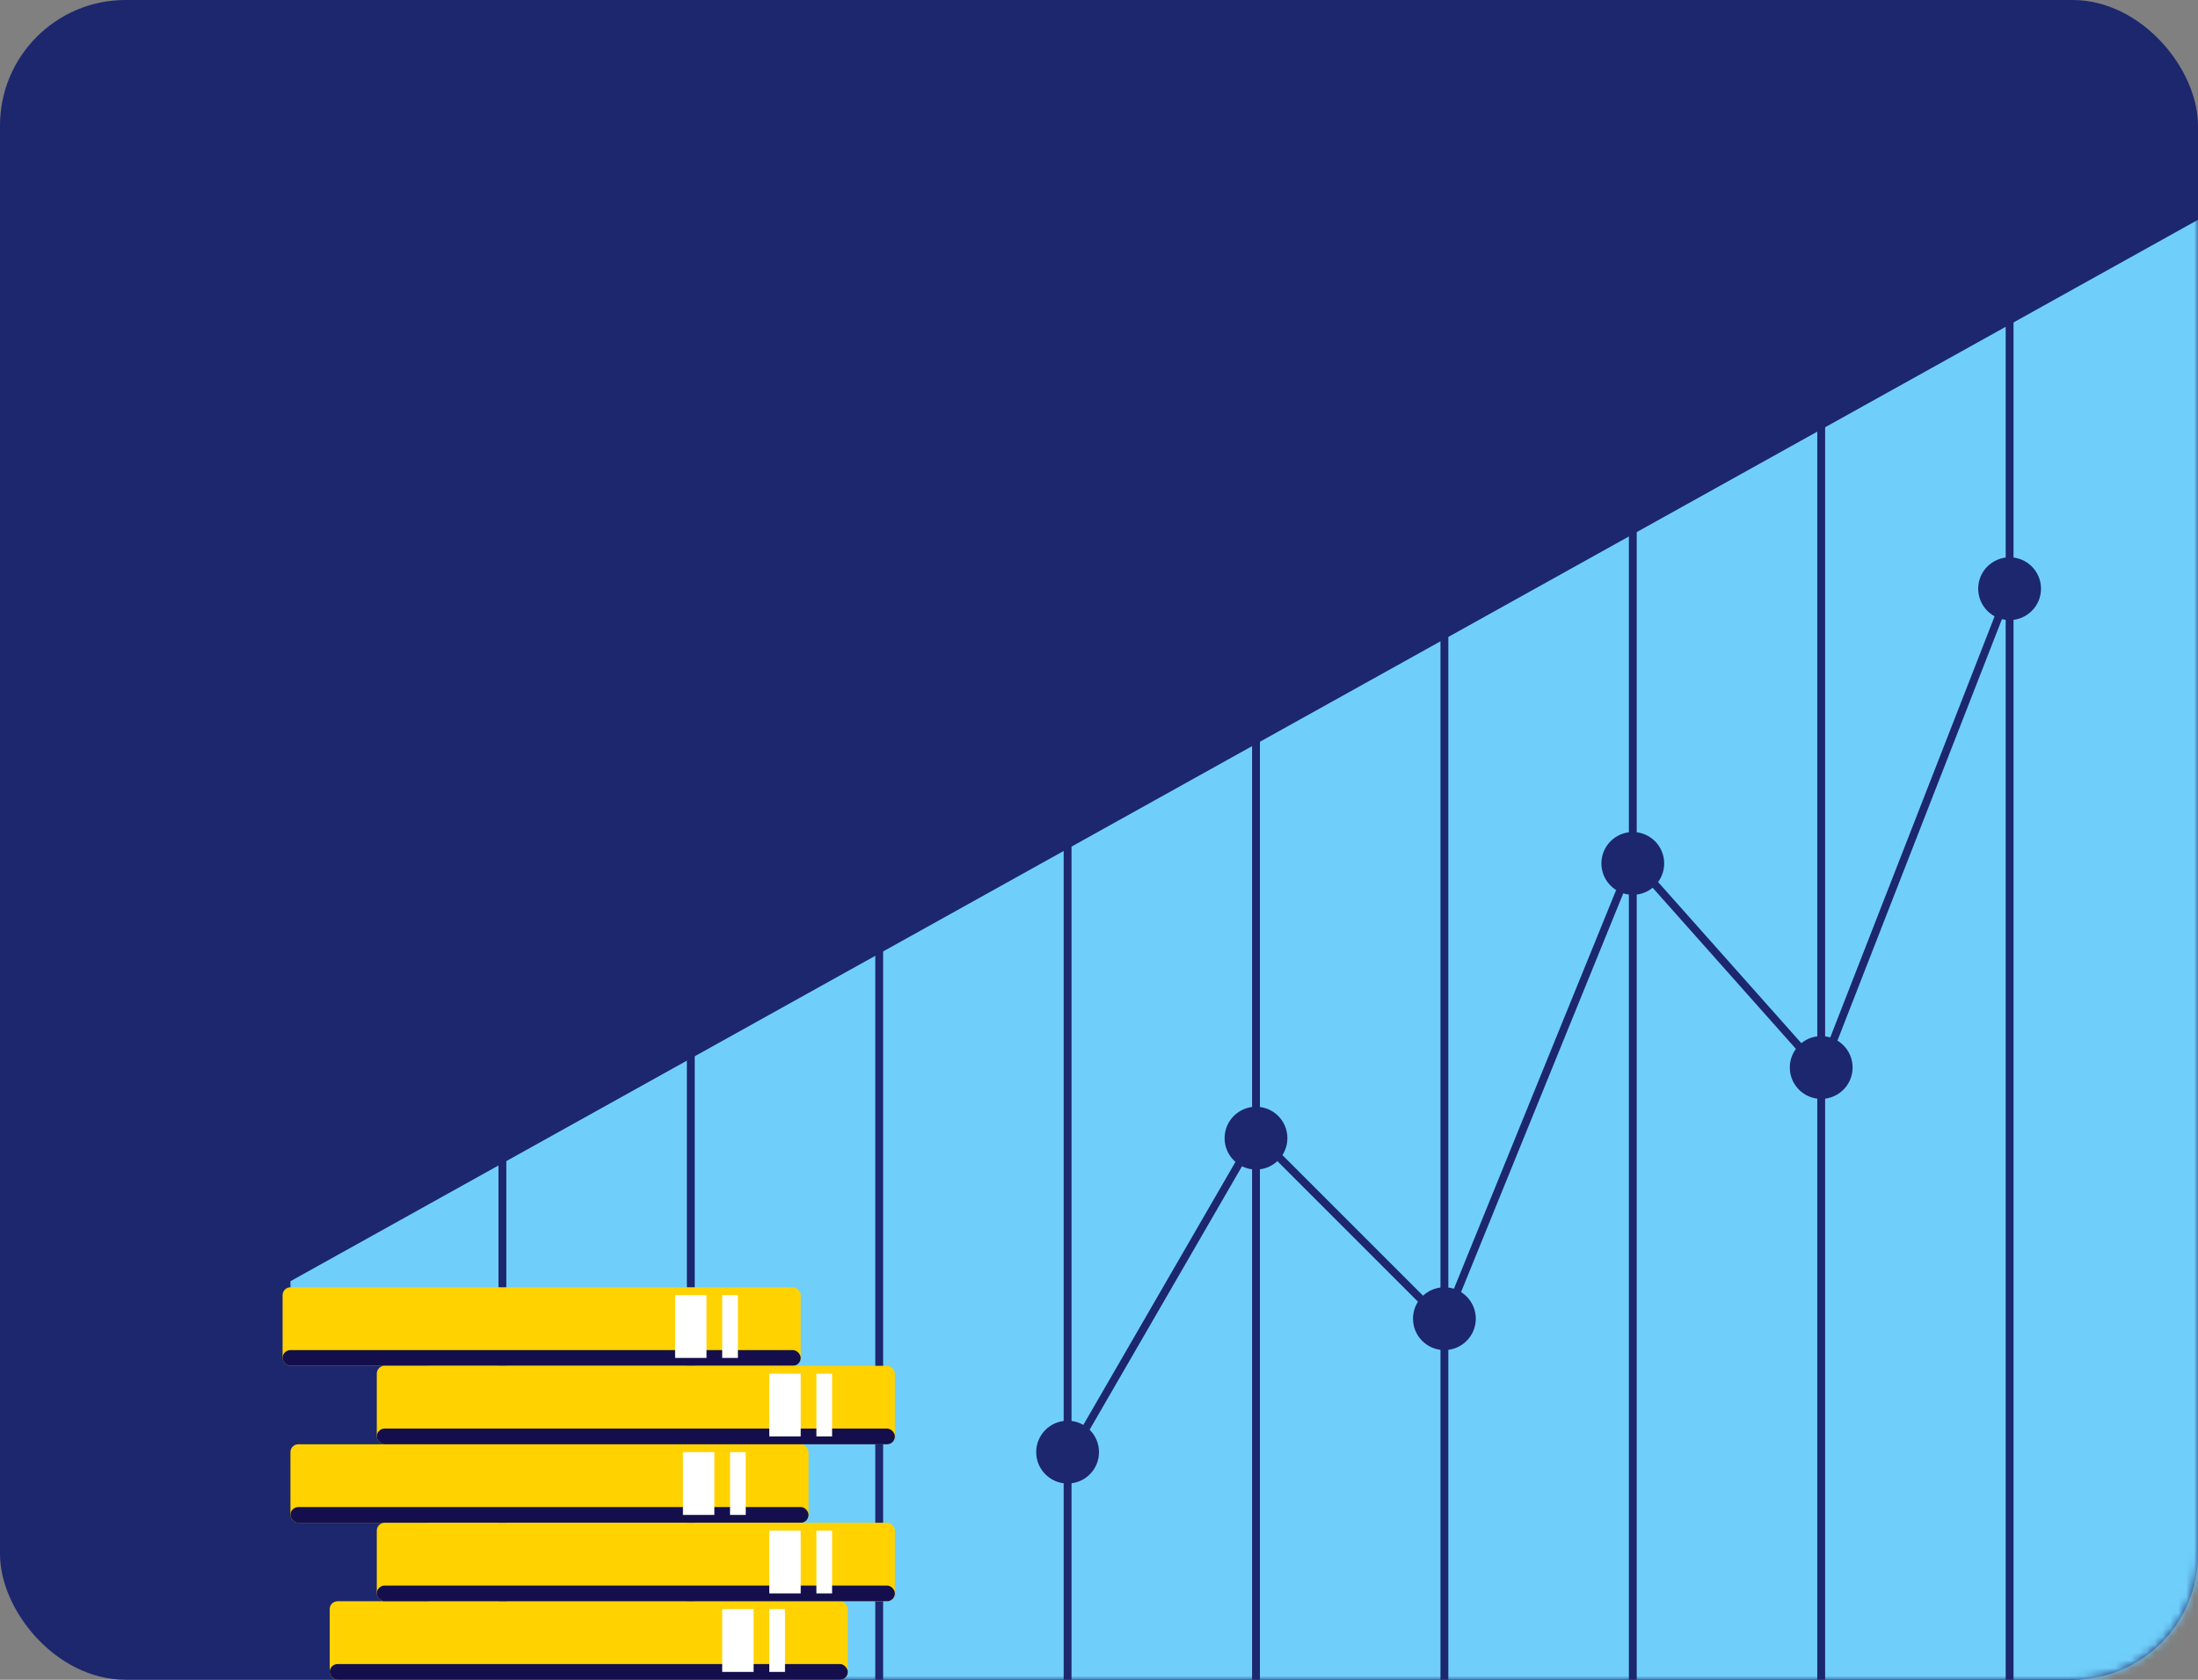 <svg width="280" height="214" viewBox="0 0 280 214" fill="none" xmlns="http://www.w3.org/2000/svg">
<rect x="0" y="0" width="280" height="214" fill="#808080" stroke="none"/>
<rect width="280" height="214" rx="16" fill="#1C276E"/>
<mask id="mask0_1_2938" style="mask-type:alpha" maskUnits="userSpaceOnUse" x="0" y="0" width="280" height="214">
<rect width="280" height="214" rx="16" fill="#1C276E"/>
</mask>
<g mask="url(#mask0_1_2938)">
<path d="M280 28L37 163.227V165.238H54.536V214H280V28Z" fill="#6FCFFA"/>
</g>
<path d="M136 186L160 144.5L184 168.5L208 109.5L232 136.5L256 75" stroke="#1C276E"/>
<path d="M256 38L256 214" stroke="#1C276E"/>
<path d="M208 42V214" stroke="#1C276E"/>
<path d="M160 47V214" stroke="#1C276E"/>
<path d="M112 55V214" stroke="#1C276E"/>
<path d="M64 66V214" stroke="#1C276E"/>
<path d="M232 42V214" stroke="#1C276E"/>
<path d="M184 47L184 214" stroke="#1C276E"/>
<path d="M136 52L136 214" stroke="#1C276E"/>
<path d="M88 59L88 214" stroke="#1C276E"/>
<rect x="36" y="164" width="66" height="10" rx="1" fill="#FFD200"/>
<rect x="36" y="172" width="66" height="2" rx="1" fill="#140F4C"/>
<rect x="37" y="184" width="66" height="10" rx="1" fill="#FFD200"/>
<rect x="37" y="192" width="66" height="2" rx="1" fill="#140F4C"/>
<rect x="42" y="204" width="66" height="10" rx="1" fill="#FFD200"/>
<rect x="42" y="212" width="66" height="2" rx="1" fill="#140F4C"/>
<rect x="48" y="174" width="66" height="10" rx="1" fill="#FFD200"/>
<rect x="48" y="182" width="66" height="2" rx="1" fill="#140F4C"/>
<rect x="48" y="194" width="66" height="10" rx="1" fill="#FFD200"/>
<rect x="48" y="202" width="66" height="2" rx="1" fill="#140F4C"/>
<rect x="86" y="165" width="4" height="8" fill="white"/>
<rect x="98" y="175" width="4" height="8" fill="white"/>
<rect x="87" y="185" width="4" height="8" fill="white"/>
<rect x="98" y="195" width="4" height="8" fill="white"/>
<rect x="92" y="205" width="4" height="8" fill="white"/>
<rect x="92" y="165" width="2" height="8" fill="white"/>
<rect x="104" y="175" width="2" height="8" fill="white"/>
<rect x="93" y="185" width="2" height="8" fill="white"/>
<rect x="104" y="195" width="2" height="8" fill="white"/>
<rect x="98" y="205" width="2" height="8" fill="white"/>
<circle cx="136" cy="185" r="4" fill="#1C276E"/>
<circle cx="184" cy="168" r="4" fill="#1C276E"/>
<circle cx="160" cy="145" r="4" fill="#1C276E"/>
<circle cx="208" cy="110" r="4" fill="#1C276E"/>
<circle cx="232" cy="136" r="4" fill="#1C276E"/>
<circle cx="256" cy="75" r="4" fill="#1C276E"/>
</svg>
